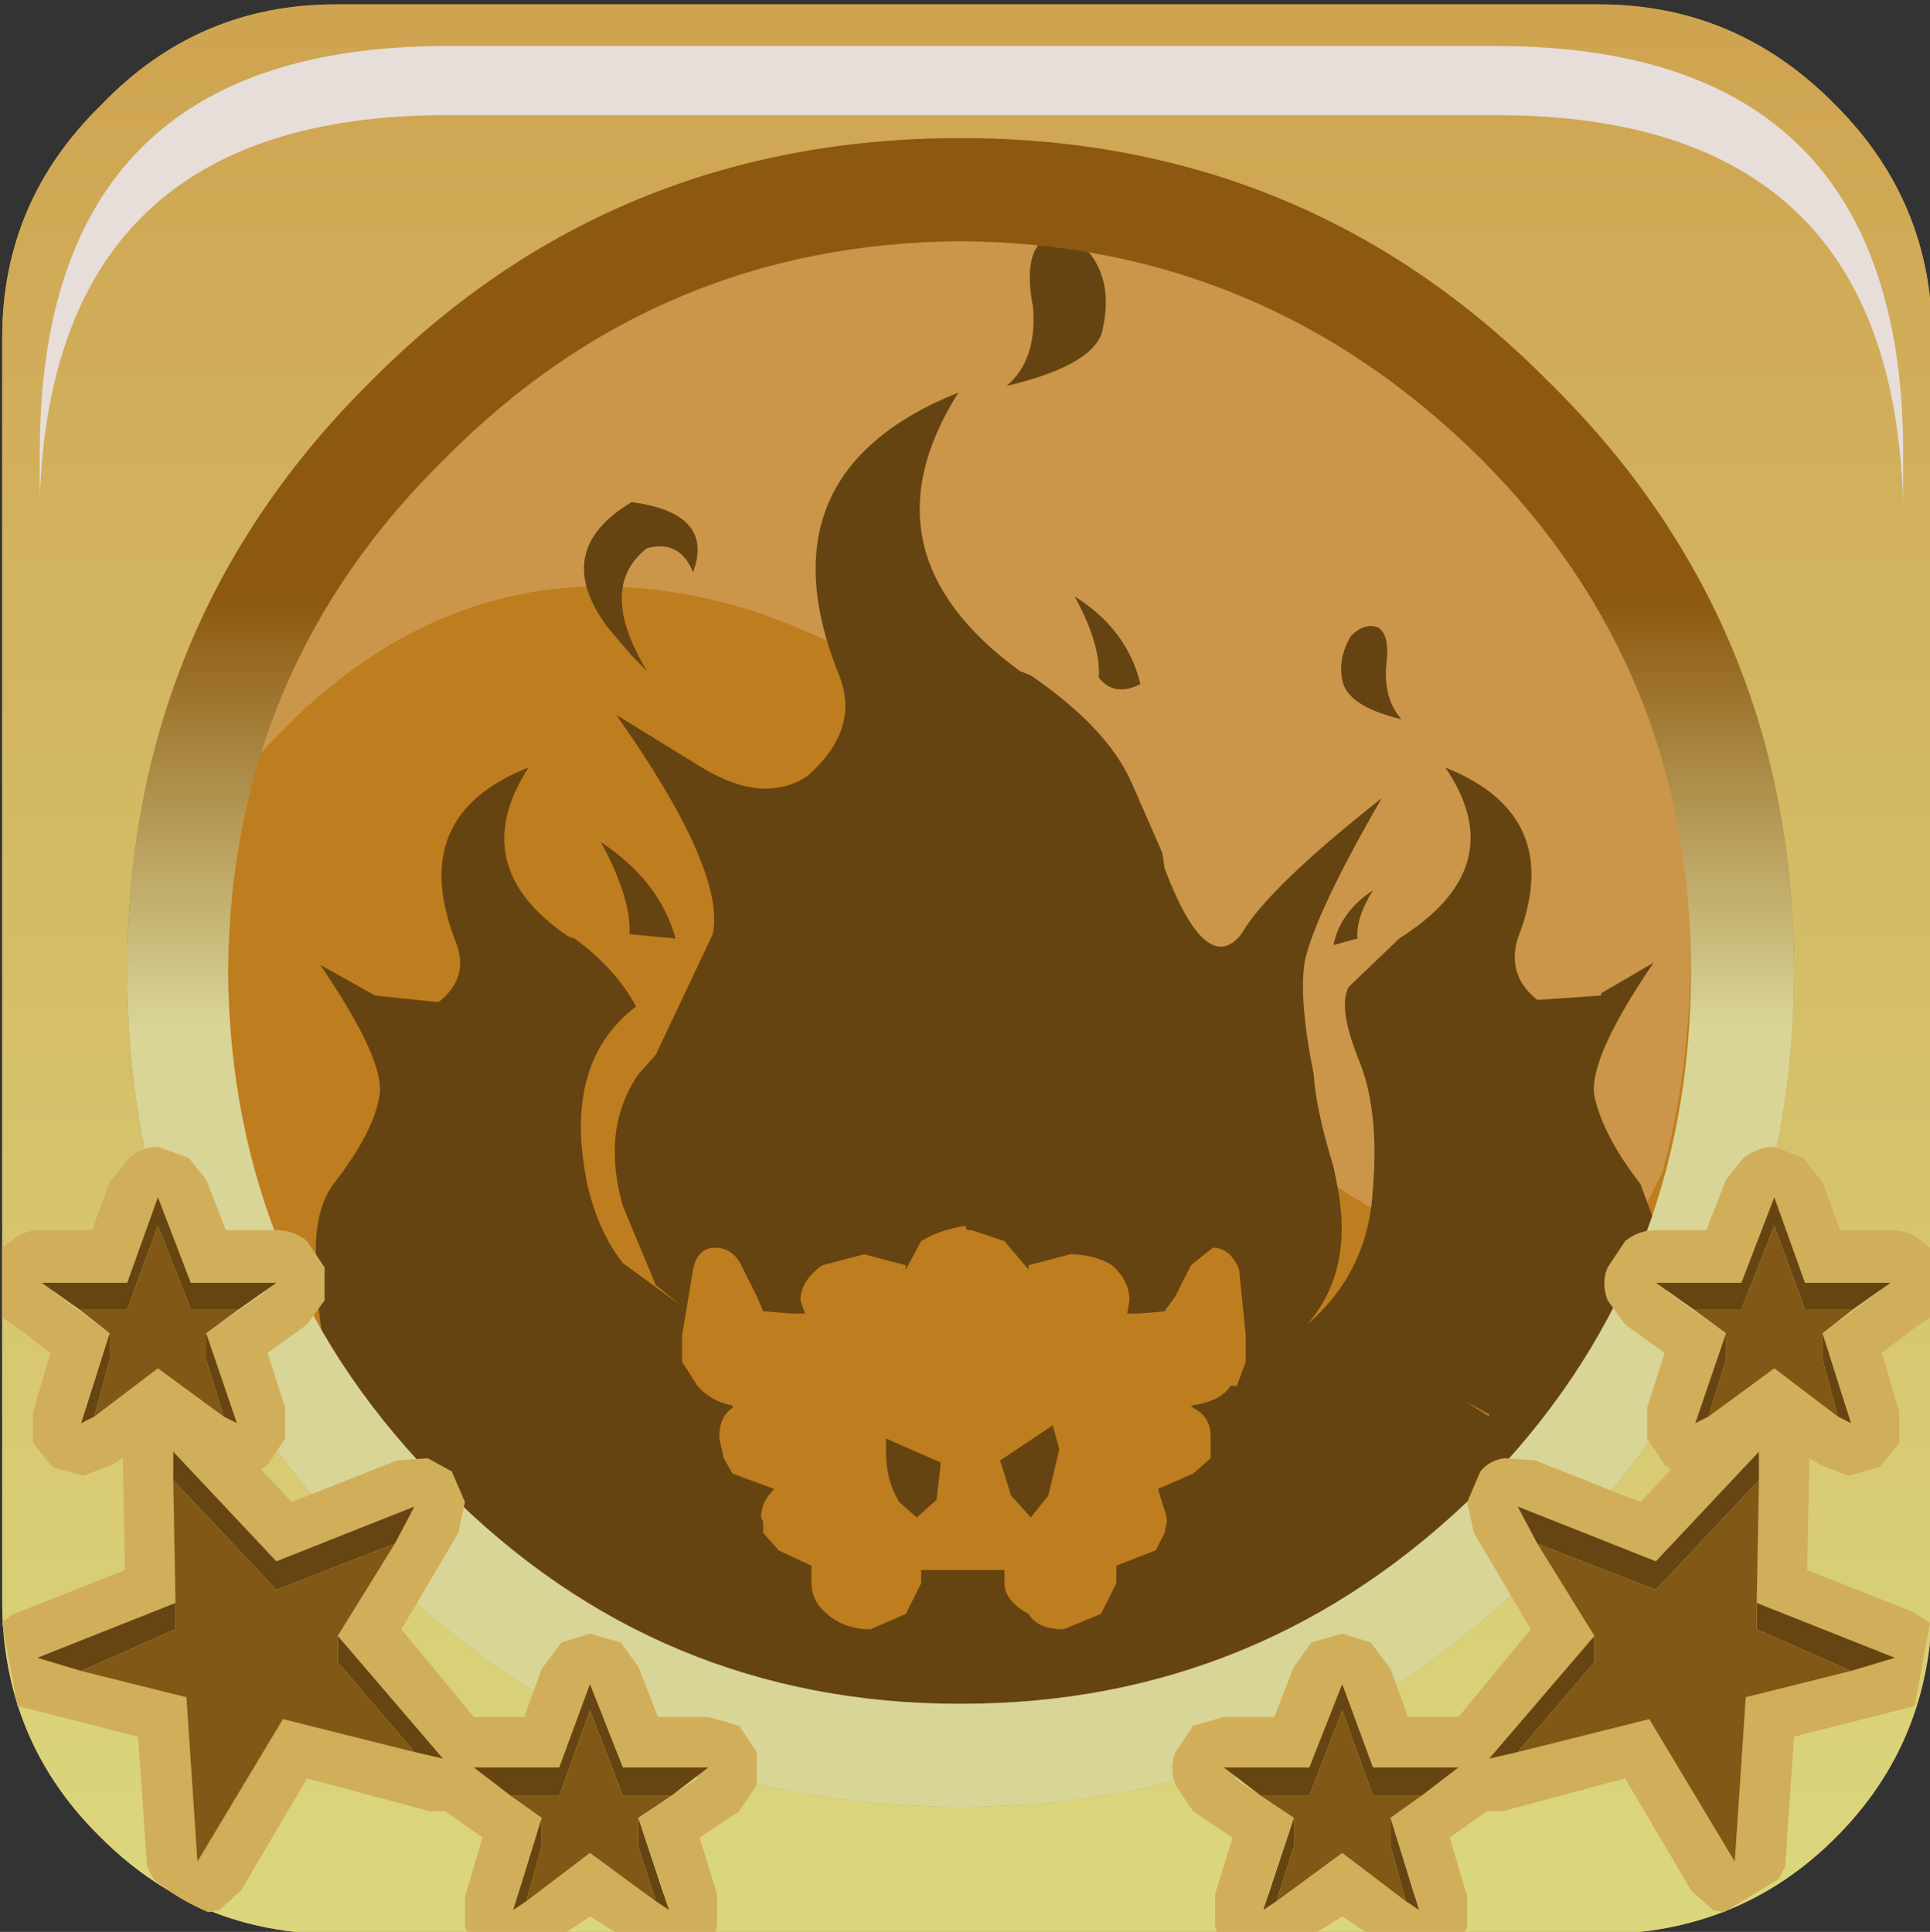 <?xml version="1.0" encoding="UTF-8" standalone="no"?>
<svg xmlns:xlink="http://www.w3.org/1999/xlink" height="44.05px" width="44.0px" xmlns="http://www.w3.org/2000/svg">
  <rect width="100%" height="100%" fill="#333333" stroke="none"/>
  <g transform="matrix(1.0, 0.0, 0.0, 1.0, 0.0, 0.0)">
    <use height="20.15" transform="matrix(1.159, 0.0, 0.0, 1.159, 5.85, 5.35)" width="28.2" xlink:href="#sprite0"/>
    <use height="44.0" transform="matrix(1.0, 0.0, 0.0, 1.0, 0.05, 0.1)" width="44.0" xlink:href="#shape1"/>
    <use height="8.6" transform="matrix(1.212, 0.0, 0.0, 1.212, 0.907, 1.05)" width="35.05" xlink:href="#sprite1"/>
    <use height="42.0" transform="matrix(1.0, 0.0, 0.0, 1.0, 0.05, 2.1)" width="43.95" xlink:href="#shape3"/>
    <use height="20.15" transform="matrix(1.159, 0.0, 0.0, 1.159, 5.85, 5.35)" width="28.2" xlink:href="#sprite0"/>
    <use height="44.0" transform="matrix(1.0, 0.0, 0.0, 1.0, 0.05, 0.1)" width="44.0" xlink:href="#shape4"/>
    <use height="8.6" transform="matrix(1.212, 0.0, 0.0, 1.212, 0.907, 1.05)" width="35.05" xlink:href="#sprite1"/>
    <use height="17.95" transform="matrix(1.0, 0.0, 0.0, 1.0, 0.05, 26.15)" width="43.95" xlink:href="#shape5"/>
  </g>
  <defs>
    <g id="sprite0" transform="matrix(1.0, 0.0, 0.0, 1.0, 0.0, 0.0)">
      <use height="20.15" transform="matrix(1.0, 0.0, 0.0, 1.0, 0.0, 0.0)" width="28.2" xlink:href="#shape0"/>
    </g>
    <g id="shape0" transform="matrix(1.0, 0.0, 0.0, 1.0, 0.0, 0.0)">
      <path d="M27.65 18.45 L27.4 18.95 Q26.2 20.8 23.4 19.8 19.6 18.5 17.35 14.05 14.8 9.1 9.75 7.4 4.1 5.65 0.0 10.3 1.0 6.85 3.7 4.15 7.2 0.65 11.9 0.05 L14.8 0.05 18.4 0.65 Q21.55 1.65 24.05 4.15 28.2 8.3 28.2 14.25 28.2 16.45 27.65 18.45" fill="#ffffff" fill-opacity="0.196" fill-rule="evenodd" stroke="none"/>
    </g>
    <g id="shape1" transform="matrix(1.0, 0.0, 0.0, 1.0, -0.05, -0.1)">
      <path d="M41.85 2.4 Q44.05 4.6 44.05 7.7 L44.05 36.5 Q44.05 39.7 41.85 41.9 39.65 44.1 36.45 44.1 L7.65 44.1 Q4.5 44.1 2.3 41.9 0.05 39.7 0.05 36.5 L0.05 7.7 Q0.05 4.6 2.3 2.4 4.5 0.1 7.65 0.1 L36.45 0.1 Q39.6 0.1 41.85 2.4 M40.9 22.15 Q40.9 14.2 35.3 8.7 29.8 3.15 21.9 3.15 13.95 3.15 8.45 8.7 2.9 14.2 2.9 22.15 2.9 30.05 8.45 35.55 13.95 41.2 21.9 41.2 29.8 41.2 35.3 35.55 40.9 30.05 40.9 22.15" fill="url(#gradient0)" fill-rule="evenodd" stroke="none"/>
      <path d="M40.9 22.15 Q40.9 30.05 35.3 35.55 29.8 41.2 21.9 41.2 13.95 41.2 8.45 35.55 2.9 30.05 2.9 22.15 2.9 14.2 8.45 8.7 13.95 3.15 21.9 3.15 29.8 3.15 35.3 8.7 40.9 14.2 40.9 22.15 M33.75 10.45 Q28.8 5.55 21.9 5.5 15.0 5.55 10.15 10.45 5.25 15.25 5.2 22.15 5.25 29.1 10.15 33.95 15.0 38.85 21.9 38.85 28.8 38.85 33.75 33.95 38.55 29.1 38.55 22.15 38.55 15.25 33.75 10.45" fill="url(#gradient1)" fill-rule="evenodd" stroke="none"/>
    </g>
    <linearGradient gradientTransform="matrix(0.0, -0.026, -0.055, 0.0, 21.9, 21.95)" gradientUnits="userSpaceOnUse" id="gradient0" spreadMethod="pad" x1="-819.2" x2="819.2">
      <stop offset="0.012" stop-color="#c79829"/>
      <stop offset="1.0" stop-color="#be7d1e"/>
    </linearGradient>
    <linearGradient gradientTransform="matrix(1.0E-4, 0.022, -0.023, 1.0E-4, 21.95, 22.45)" gradientUnits="userSpaceOnUse" id="gradient1" spreadMethod="pad" x1="-819.2" x2="819.2">
      <stop offset="0.012" stop-color="#8d5910"/>
      <stop offset="1.0" stop-color="#d9d597"/>
    </linearGradient>
    <g id="sprite1" transform="matrix(1.0, 0.0, 0.0, 1.0, 0.2, 0.0)">
      <use height="8.6" transform="matrix(1.0, 0.0, 0.0, 1.0, -0.2, 0.0)" width="35.05" xlink:href="#shape2"/>
    </g>
    <g id="shape2" transform="matrix(1.0, 0.0, 0.0, 1.0, 0.2, 0.0)">
      <path d="M34.4 4.4 Q34.85 5.8 34.85 7.65 L34.85 8.6 Q34.8 6.95 34.4 5.7 33.0 1.3 27.2 1.3 L7.45 1.3 Q0.05 1.3 -0.2 8.5 L-0.2 7.65 Q-0.2 0.0 7.45 0.0 L27.2 0.0 Q33.0 0.0 34.4 4.4" fill="#e7deda" fill-rule="evenodd" stroke="none"/>
    </g>
    <g id="shape3" transform="matrix(1.0, 0.0, 0.0, 1.0, -0.05, -2.1)">
      <path d="M38.9 28.05 L39.35 26.9 39.75 26.4 Q40.1 26.15 40.45 26.15 L41.1 26.4 41.55 26.95 41.95 28.05 43.1 28.05 Q43.55 28.05 43.8 28.3 L44.0 28.45 44.0 30.05 43.75 30.2 42.9 30.85 43.3 32.2 43.3 32.9 42.85 33.45 42.15 33.65 41.5 33.4 41.25 33.25 41.2 35.8 43.6 36.75 44.0 37.0 43.65 38.9 43.45 38.95 40.9 39.6 40.7 42.55 40.55 42.85 39.3 43.6 39.05 43.55 38.55 43.1 37.05 40.55 34.25 41.3 33.9 41.3 33.05 41.9 33.45 43.25 33.45 43.95 33.35 44.1 31.2 44.1 30.6 43.7 29.95 44.1 27.75 44.1 27.7 43.9 27.7 43.2 28.1 41.9 27.2 41.3 26.8 40.7 Q26.65 40.3 26.8 39.95 L27.2 39.35 27.9 39.15 29.05 39.15 29.5 38.0 29.9 37.45 30.6 37.25 31.25 37.45 31.7 38.05 32.1 39.15 33.25 39.15 34.9 37.15 33.6 34.95 33.45 34.25 33.75 33.55 Q33.95 33.3 34.3 33.25 L35.0 33.3 37.4 34.25 38.1 33.5 37.95 33.4 37.55 32.8 37.55 32.1 37.95 30.85 37.05 30.2 36.65 29.65 Q36.5 29.25 36.65 28.9 L37.05 28.3 Q37.35 28.05 37.75 28.05 L38.9 28.05 M30.7 38.8 L30.45 38.8 29.85 40.3 28.25 40.3 28.15 40.55 29.5 41.45 28.9 43.2 29.1 43.3 30.6 42.25 32.0 43.3 32.25 43.2 31.7 41.45 32.85 40.6 32.8 40.3 31.3 40.3 30.7 38.8 M37.75 35.6 L34.6 34.35 36.35 37.3 33.95 40.1 37.6 39.2 39.55 42.45 39.8 38.7 43.2 37.8 40.05 36.55 40.1 33.1 37.75 35.6 M39.7 29.25 L38.1 29.25 38.0 29.45 39.35 30.4 38.8 32.1 38.95 32.25 40.45 31.2 41.85 32.25 42.1 32.1 41.55 30.4 42.85 29.45 42.7 29.25 41.15 29.25 40.55 27.7 40.3 27.7 39.7 29.25" fill="url(#gradient2)" fill-rule="evenodd" stroke="none"/>
      <path d="M38.6 29.85 L37.75 29.25 39.7 29.25 40.45 27.3 41.15 29.25 43.1 29.25 42.25 29.85 41.15 29.85 40.45 27.95 39.7 29.85 38.6 29.85 M41.55 30.4 L42.2 32.45 41.9 32.3 41.55 31.0 41.55 30.4 M38.95 32.3 L38.65 32.45 39.35 30.4 39.35 31.0 38.95 32.3 M40.05 36.55 L43.2 37.8 42.2 38.1 40.05 37.15 40.05 36.55 M34.6 39.95 L33.95 40.1 36.35 37.3 36.35 37.9 34.6 39.95 M35.05 35.2 L34.6 34.35 37.75 35.6 40.1 33.1 40.1 33.75 37.75 36.25 35.05 35.2 M28.75 40.95 L27.9 40.3 29.85 40.3 30.6 38.4 31.3 40.3 33.25 40.3 32.4 40.95 31.3 40.95 30.6 39.0 29.85 40.95 28.75 40.95 M31.7 41.45 L32.35 43.55 32.05 43.35 31.7 42.1 31.7 41.45 M29.1 43.35 L28.8 43.55 29.5 41.45 29.5 42.1 29.1 43.35" fill="#674512" fill-rule="evenodd" stroke="none"/>
      <path d="M42.25 29.85 L41.55 30.4 41.55 31.0 41.9 32.3 40.45 31.2 38.95 32.3 39.35 31.0 39.35 30.4 38.6 29.85 39.7 29.85 40.45 27.95 41.15 29.85 42.25 29.85 M40.05 36.55 L40.05 37.15 42.2 38.1 39.8 38.7 39.55 42.45 37.6 39.2 34.6 39.95 36.35 37.9 36.35 37.3 35.05 35.2 37.75 36.25 40.1 33.75 40.05 36.55 M32.4 40.95 L31.7 41.45 31.7 42.1 32.05 43.35 30.6 42.25 29.1 43.35 29.5 42.1 29.5 41.45 28.75 40.95 29.85 40.95 30.6 39.0 31.3 40.95 32.4 40.95" fill="#815815" fill-rule="evenodd" stroke="none"/>
      <path d="M4.35 29.25 L5.95 29.25 6.05 29.45 4.7 30.4 5.25 32.1 5.1 32.25 3.6 31.2 2.2 32.25 1.95 32.1 2.5 30.4 1.2 29.45 1.35 29.25 2.9 29.25 3.5 27.7 3.75 27.7 4.35 29.25 M5.15 28.05 L4.7 26.9 4.3 26.4 3.6 26.15 Q3.25 26.15 2.95 26.4 L2.5 26.95 2.1 28.05 0.95 28.05 Q0.5 28.05 0.25 28.3 L0.05 28.45 0.05 30.05 0.3 30.2 1.15 30.85 0.75 32.2 0.75 32.9 1.2 33.45 1.9 33.65 2.55 33.4 2.8 33.25 2.85 35.8 Q1.6 36.3 0.45 36.75 0.25 36.8 0.05 37.0 L0.4 38.9 0.6 38.95 3.15 39.6 3.35 42.55 3.5 42.85 Q4.05 43.3 4.75 43.6 L5.0 43.55 5.5 43.1 7.0 40.55 9.8 41.3 10.15 41.3 11.0 41.9 10.6 43.25 10.6 43.95 10.7 44.1 12.85 44.1 13.45 43.7 14.1 44.1 16.3 44.1 16.35 43.9 16.35 43.2 15.95 41.9 16.85 41.3 17.25 40.7 17.25 39.95 16.85 39.35 16.15 39.15 15.0 39.15 14.55 38.0 14.15 37.45 13.45 37.25 12.8 37.45 12.35 38.05 11.95 39.15 10.8 39.15 9.15 37.15 10.45 34.95 10.6 34.25 10.3 33.55 9.75 33.25 9.05 33.3 6.65 34.25 5.95 33.5 6.1 33.4 6.5 32.8 6.5 32.1 6.1 30.85 7.0 30.2 7.4 29.65 7.4 28.9 7.0 28.3 Q6.7 28.05 6.3 28.05 L5.15 28.05 M13.35 38.8 L13.6 38.8 14.2 40.3 15.8 40.3 15.9 40.55 14.55 41.45 15.15 43.2 14.95 43.3 13.45 42.25 12.05 43.3 11.8 43.2 12.35 41.45 11.2 40.6 11.25 40.3 12.75 40.3 13.35 38.8 M6.3 35.6 L9.45 34.35 7.7 37.3 10.1 40.1 6.45 39.2 4.5 42.45 4.25 38.7 0.85 37.8 4.0 36.55 3.95 33.1 6.3 35.6" fill="url(#gradient3)" fill-rule="evenodd" stroke="none"/>
      <path d="M4.7 30.4 L4.7 31.0 5.1 32.3 5.4 32.45 4.7 30.4 M2.15 32.3 L2.5 31.0 2.5 30.4 1.85 32.45 2.15 32.3 M1.8 29.85 L2.9 29.85 3.6 27.95 4.35 29.85 5.45 29.85 6.3 29.25 4.35 29.25 3.6 27.3 2.9 29.25 0.95 29.25 1.8 29.85 M4.0 36.55 L0.85 37.8 1.85 38.1 4.0 37.15 4.0 36.55 M9.45 39.95 L10.1 40.1 7.7 37.3 7.7 37.9 9.45 39.95 M9.0 35.2 L9.45 34.35 6.3 35.6 3.95 33.1 3.95 33.75 6.3 36.25 9.0 35.2 M12.0 43.35 L12.35 42.1 12.35 41.45 11.7 43.55 12.0 43.35 M11.65 40.95 L12.75 40.95 13.45 39.0 14.2 40.95 15.3 40.95 16.15 40.3 14.2 40.3 13.45 38.4 12.75 40.3 10.8 40.3 11.65 40.95 M14.55 41.45 L14.55 42.1 14.95 43.35 15.25 43.55 14.55 41.45" fill="#674512" fill-rule="evenodd" stroke="none"/>
      <path d="M5.1 32.3 L4.7 31.0 4.7 30.4 5.45 29.85 4.35 29.85 3.6 27.95 2.9 29.85 1.8 29.85 2.5 30.4 2.5 31.0 2.15 32.3 3.6 31.2 5.1 32.3 M4.0 36.55 L4.0 37.15 1.85 38.1 4.25 38.7 4.5 42.45 6.45 39.2 9.45 39.95 7.7 37.9 7.7 37.3 9.0 35.2 6.3 36.25 3.95 33.75 4.0 36.55 M12.35 41.45 L12.35 42.1 12.0 43.35 13.45 42.25 14.95 43.35 14.55 42.1 14.55 41.45 15.3 40.95 14.2 40.95 13.45 39.0 12.75 40.95 11.65 40.95 12.35 41.45" fill="#815815" fill-rule="evenodd" stroke="none"/>
      <path d="M35.4 33.8 Q29.95 39.2 22.25 39.2 14.5 39.2 9.05 33.8 3.6 28.35 3.6 20.65 3.6 12.95 9.05 7.55 14.5 2.1 22.25 2.1 29.95 2.1 35.4 7.55 40.8 13.0 40.8 20.65 40.8 28.35 35.4 33.8" fill="url(#gradient4)" fill-rule="evenodd" stroke="none"/>
    </g>
    <linearGradient gradientTransform="matrix(0.0, -0.026, -0.055, 0.0, 21.9, 22.0)" gradientUnits="userSpaceOnUse" id="gradient2" spreadMethod="pad" x1="-819.2" x2="819.2">
      <stop offset="0.012" stop-color="#c79829"/>
      <stop offset="1.0" stop-color="#be7d1e"/>
    </linearGradient>
    <linearGradient gradientTransform="matrix(0.0, -0.026, 0.055, 0.0, 22.15, 22.0)" gradientUnits="userSpaceOnUse" id="gradient3" spreadMethod="pad" x1="-819.2" x2="819.2">
      <stop offset="0.012" stop-color="#c79829"/>
      <stop offset="1.0" stop-color="#be7d1e"/>
    </linearGradient>
    <linearGradient gradientTransform="matrix(0.006, 0.0, 0.0, 0.004, -24.35, 40.35)" gradientUnits="userSpaceOnUse" id="gradient4" spreadMethod="pad" x1="-819.2" x2="819.2">
      <stop offset="0.012" stop-color="#c79829"/>
      <stop offset="1.0" stop-color="#be7d1e"/>
    </linearGradient>
    <g id="shape4" transform="matrix(1.0, 0.0, 0.0, 1.0, -0.05, -0.1)">
      <path d="M23.25 15.3 L23.5 15.4 Q25.25 16.6 25.8 17.85 L26.5 19.45 26.55 19.8 Q27.5 22.3 28.3 21.3 28.9 20.25 31.5 18.2 30.0 20.8 29.75 21.9 29.6 22.75 29.95 24.5 30.0 25.3 30.4 26.6 L30.5 27.1 Q30.85 29.0 29.8 30.2 31.2 29.0 31.3 27.1 31.45 25.25 30.95 24.1 30.5 22.95 30.75 22.5 L31.9 21.4 32.05 21.3 Q34.45 19.7 32.95 17.5 35.7 18.6 34.6 21.4 34.35 22.25 35.05 22.8 L36.5 22.7 36.5 22.65 37.7 21.95 Q36.2 24.15 36.35 25.0 36.55 25.9 37.4 27.0 L37.75 27.95 Q38.35 28.95 38.2 29.95 L36.3 32.45 34.6 34.05 31.1 36.6 Q27.05 38.85 21.85 38.85 16.8 38.85 12.7 36.6 10.8 35.55 9.15 34.1 L9.1 34.05 Q7.2 32.25 7.2 28.5 7.2 27.55 7.6 27.0 8.5 25.85 8.65 25.0 8.8 24.2 7.3 22.0 L8.55 22.7 10.0 22.85 Q10.7 22.3 10.4 21.5 9.25 18.6 12.05 17.5 10.6 19.75 12.95 21.35 L13.1 21.4 Q14.05 22.1 14.5 22.95 12.8 24.25 13.4 27.05 13.65 28.1 14.2 28.8 L15.5 29.75 14.95 29.3 14.2 27.5 Q13.7 25.75 14.55 24.5 L14.95 24.05 16.25 21.3 Q16.55 19.85 14.05 16.3 L16.0 17.5 Q17.4 18.35 18.4 17.7 19.6 16.65 19.15 15.45 17.25 10.8 21.85 8.95 19.55 12.6 23.25 15.3 M22.95 8.8 Q23.65 8.2 23.55 7.0 23.3 5.7 23.9 5.4 24.4 5.2 24.9 5.85 25.35 6.5 25.15 7.45 25.05 8.3 22.95 8.8 M24.5 13.6 Q25.7 14.35 26.0 15.6 25.4 15.9 25.05 15.45 25.1 14.7 24.5 13.6 M30.8 14.5 Q31.1 14.2 31.4 14.3 31.7 14.45 31.6 15.2 31.55 15.95 31.95 16.4 30.7 16.1 30.6 15.5 30.5 15.0 30.8 14.5 M14.75 12.5 Q13.6 13.4 14.75 15.3 L14.4 14.95 13.85 14.3 Q12.55 12.55 14.4 11.45 16.3 11.7 15.8 13.05 15.5 12.3 14.75 12.5 M31.3 20.3 Q30.9 20.95 30.95 21.4 L30.4 21.55 Q30.55 20.8 31.3 20.3 M13.7 19.2 Q15.05 20.1 15.4 21.4 L14.35 21.3 Q14.4 20.5 13.7 19.2 M17.25 29.55 L16.9 28.85 Q16.7 28.45 16.3 28.45 15.9 28.45 15.8 28.95 L15.55 30.45 15.55 31.05 15.9 31.6 Q16.2 31.95 16.7 32.05 L16.7 32.1 Q16.4 32.3 16.4 32.75 L16.4 32.8 16.5 33.25 16.7 33.6 17.65 33.95 Q17.35 34.25 17.35 34.6 L17.4 34.7 17.4 34.95 17.75 35.35 18.5 35.7 18.5 36.1 Q18.5 36.5 18.85 36.8 19.25 37.15 19.85 37.15 L20.65 36.8 21.0 36.1 21.0 35.8 22.0 35.8 22.05 35.8 22.15 35.8 22.9 35.8 22.9 36.1 Q22.9 36.5 23.45 36.8 23.65 37.15 24.25 37.15 L25.1 36.8 25.45 36.1 25.45 35.7 26.35 35.35 26.55 34.95 26.6 34.7 26.6 34.6 26.4 33.95 27.2 33.6 27.6 33.25 27.6 32.8 27.6 32.75 Q27.6 32.3 27.2 32.1 L27.15 32.05 Q27.85 31.95 28.05 31.6 L28.2 31.6 28.4 31.05 28.4 30.45 28.25 28.95 Q28.05 28.45 27.65 28.45 L27.15 28.85 26.8 29.55 26.55 29.9 26.0 29.95 25.7 29.95 25.75 29.65 Q25.75 29.2 25.35 28.85 24.95 28.6 24.4 28.6 L23.45 28.85 23.45 28.95 22.9 28.3 22.15 28.05 22.05 28.05 22.0 27.95 Q21.4 28.05 21.0 28.3 L20.65 28.95 20.65 28.85 19.7 28.6 18.75 28.85 Q18.25 29.2 18.25 29.65 L18.35 29.95 18.05 29.95 17.4 29.9 17.25 29.55 M20.2 32.8 L21.45 33.35 21.35 34.2 20.9 34.6 20.5 34.25 Q20.2 33.75 20.2 33.15 L20.2 32.8 M33.95 32.25 L33.4 31.95 33.95 32.3 33.95 32.25 M24.0 32.5 L24.15 33.05 23.9 34.1 23.5 34.6 23.05 34.1 22.8 33.3 24.0 32.5" fill="#664411" fill-rule="evenodd" stroke="none"/>
      <path d="M40.9 22.15 Q40.9 14.2 35.3 8.7 29.8 3.15 21.9 3.15 13.95 3.15 8.45 8.7 2.9 14.2 2.9 22.15 2.9 30.05 8.45 35.55 13.95 41.2 21.9 41.2 29.8 41.2 35.3 35.55 40.9 30.05 40.9 22.15 M41.85 2.4 Q44.05 4.6 44.05 7.7 L44.05 36.5 Q44.05 39.7 41.85 41.9 39.65 44.1 36.45 44.1 L7.65 44.1 Q4.5 44.1 2.3 41.9 0.05 39.7 0.05 36.5 L0.05 7.7 Q0.05 4.6 2.3 2.4 4.5 0.1 7.65 0.1 L36.45 0.1 Q39.6 0.1 41.85 2.4" fill="url(#gradient5)" fill-rule="evenodd" stroke="none"/>
      <path d="M33.75 10.45 Q28.8 5.55 21.9 5.5 15.0 5.55 10.15 10.45 5.25 15.25 5.2 22.15 5.25 29.1 10.15 33.95 15.0 38.85 21.9 38.85 28.8 38.85 33.75 33.95 38.55 29.1 38.55 22.15 38.55 15.25 33.75 10.45 M40.9 22.15 Q40.9 30.05 35.3 35.55 29.8 41.2 21.9 41.2 13.95 41.2 8.45 35.55 2.9 30.05 2.9 22.15 2.9 14.2 8.45 8.7 13.95 3.15 21.9 3.15 29.8 3.15 35.3 8.7 40.9 14.2 40.9 22.15" fill="url(#gradient6)" fill-rule="evenodd" stroke="none"/>
    </g>
    <linearGradient gradientTransform="matrix(0.0, -0.026, -0.055, 0.0, 21.9, 21.95)" gradientUnits="userSpaceOnUse" id="gradient5" spreadMethod="pad" x1="-819.2" x2="819.2">
      <stop offset="0.012" stop-color="#dad67d"/>
      <stop offset="1.0" stop-color="#cfa451"/>
    </linearGradient>
    <linearGradient gradientTransform="matrix(0.0, 0.006, -0.023, 0.0, 21.9, 18.5)" gradientUnits="userSpaceOnUse" id="gradient6" spreadMethod="pad" x1="-819.2" x2="819.2">
      <stop offset="0.012" stop-color="#8d5910"/>
      <stop offset="1.0" stop-color="#d9d597"/>
    </linearGradient>
    <g id="shape5" transform="matrix(1.0, 0.0, 0.0, 1.0, -0.05, -26.1)">
      <path d="M39.7 29.2 L38.1 29.2 38.0 29.4 39.35 30.35 38.8 32.05 38.95 32.2 40.45 31.15 41.85 32.2 42.1 32.05 41.55 30.35 42.85 29.4 42.7 29.2 41.15 29.2 40.55 27.65 40.3 27.65 39.7 29.2 M38.9 28.0 L39.35 26.85 39.75 26.35 Q40.1 26.1 40.45 26.1 L41.1 26.35 41.55 26.9 41.95 28.0 43.1 28.0 Q43.55 28.0 43.8 28.25 L44.0 28.4 44.0 30.0 43.75 30.15 42.9 30.8 43.3 32.15 43.3 32.85 42.85 33.4 42.15 33.6 41.5 33.35 41.25 33.2 41.2 35.75 43.6 36.7 44.0 36.95 43.65 38.85 43.45 38.9 40.9 39.55 40.7 42.5 40.55 42.8 39.3 43.55 39.05 43.5 38.55 43.05 37.05 40.5 34.25 41.25 33.9 41.25 33.05 41.85 33.45 43.2 33.45 43.9 33.35 44.05 31.2 44.05 30.6 43.65 29.95 44.05 27.75 44.05 27.7 43.85 27.7 43.15 28.1 41.85 27.2 41.25 26.8 40.65 Q26.65 40.25 26.8 39.9 L27.2 39.3 27.9 39.1 29.05 39.1 29.5 37.95 29.9 37.4 30.6 37.2 31.25 37.4 31.7 38.0 32.1 39.1 33.25 39.1 34.9 37.1 33.6 34.9 33.45 34.2 33.75 33.5 Q33.95 33.25 34.3 33.2 L35.0 33.25 37.4 34.2 38.1 33.45 37.95 33.35 37.55 32.75 37.55 32.05 37.95 30.8 37.05 30.15 36.65 29.6 Q36.5 29.2 36.65 28.85 L37.05 28.25 Q37.35 28.0 37.75 28.0 L38.9 28.0 M37.75 35.55 L34.6 34.3 36.35 37.25 33.95 40.05 37.6 39.15 39.55 42.4 39.8 38.65 43.2 37.75 40.05 36.5 40.1 33.05 37.75 35.55 M30.7 38.75 L30.45 38.75 29.85 40.25 28.25 40.25 28.15 40.5 29.5 41.4 28.9 43.15 29.1 43.25 30.6 42.2 32.0 43.25 32.25 43.15 31.7 41.4 32.85 40.55 32.8 40.25 31.3 40.25 30.7 38.75" fill="#d1ae5a" fill-rule="evenodd" stroke="none"/>
      <path d="M38.6 29.8 L37.75 29.2 39.7 29.2 40.45 27.25 41.15 29.2 43.1 29.2 42.25 29.8 41.15 29.8 40.45 27.9 39.7 29.8 38.6 29.8 M41.55 30.35 L42.2 32.4 41.9 32.25 41.55 30.95 41.55 30.35 M38.95 32.25 L38.65 32.4 39.35 30.35 39.35 30.95 38.95 32.25 M40.05 36.5 L43.2 37.75 42.2 38.05 40.05 37.1 40.05 36.5 M34.6 39.9 L33.95 40.05 36.35 37.25 36.35 37.85 34.6 39.9 M35.05 35.15 L34.6 34.3 37.75 35.55 40.1 33.05 40.1 33.7 37.75 36.2 35.05 35.15 M32.4 40.9 L31.3 40.9 30.6 38.95 29.85 40.9 28.75 40.9 27.9 40.25 29.85 40.25 30.6 38.35 31.3 40.25 33.25 40.25 32.4 40.9 M29.5 41.4 L29.5 42.05 29.1 43.3 28.8 43.5 29.5 41.4 M32.05 43.3 L31.7 42.05 31.7 41.4 32.35 43.5 32.05 43.3" fill="#674512" fill-rule="evenodd" stroke="none"/>
      <path d="M42.25 29.8 L41.55 30.35 41.55 30.95 41.9 32.25 40.45 31.15 38.95 32.25 39.35 30.95 39.35 30.35 38.6 29.8 39.7 29.8 40.45 27.9 41.15 29.8 42.25 29.8 M40.05 36.5 L40.05 37.1 42.2 38.05 39.8 38.65 39.55 42.4 37.6 39.15 34.6 39.9 36.35 37.85 36.35 37.25 35.05 35.15 37.75 36.2 40.1 33.7 40.05 36.5 M28.75 40.9 L29.85 40.9 30.6 38.95 31.3 40.9 32.4 40.9 31.7 41.4 31.7 42.05 32.05 43.3 30.6 42.2 29.1 43.3 29.5 42.05 29.5 41.4 28.75 40.9" fill="#815815" fill-rule="evenodd" stroke="none"/>
      <path d="M10.3 33.5 L10.6 34.2 10.45 34.9 9.15 37.1 10.8 39.1 11.95 39.1 12.35 38.0 12.8 37.4 13.45 37.2 14.15 37.4 14.55 37.95 15.0 39.1 16.15 39.1 16.85 39.3 17.25 39.9 17.25 40.65 16.85 41.25 15.95 41.85 16.35 43.15 16.35 43.85 16.3 44.05 14.1 44.05 13.45 43.65 12.85 44.05 10.7 44.05 10.6 43.9 10.6 43.2 11.0 41.85 10.15 41.25 9.8 41.25 7.0 40.5 5.5 43.05 5.0 43.5 4.75 43.55 Q4.05 43.25 3.5 42.8 L3.35 42.5 3.15 39.55 0.6 38.9 0.4 38.85 0.05 36.95 Q0.25 36.75 0.45 36.7 L2.85 35.75 2.8 33.2 2.55 33.35 1.9 33.6 1.2 33.4 0.75 32.85 0.75 32.15 1.15 30.8 0.3 30.15 0.05 30.0 0.05 28.4 0.25 28.25 Q0.5 28.0 0.95 28.0 L2.1 28.0 2.5 26.9 2.95 26.35 Q3.25 26.1 3.6 26.1 L4.3 26.35 4.7 26.85 5.15 28.0 6.3 28.0 Q6.7 28.0 7.0 28.25 L7.4 28.85 7.4 29.6 7.0 30.15 6.1 30.8 6.5 32.05 6.5 32.75 6.1 33.35 5.95 33.45 6.65 34.2 9.05 33.25 9.75 33.2 10.3 33.5 M11.2 40.55 L12.35 41.4 11.8 43.15 12.05 43.25 13.45 42.2 14.95 43.25 15.15 43.15 14.55 41.4 15.9 40.5 15.8 40.25 14.2 40.25 13.6 38.75 13.35 38.75 12.75 40.25 11.25 40.25 11.2 40.55 M3.75 27.65 L3.5 27.65 2.9 29.2 1.35 29.2 1.2 29.4 2.5 30.35 1.95 32.05 2.2 32.2 3.6 31.15 5.1 32.2 5.25 32.05 4.7 30.35 6.05 29.4 5.95 29.2 4.35 29.2 3.75 27.65 M4.25 38.65 L4.5 42.4 6.45 39.15 10.1 40.05 7.7 37.25 9.45 34.3 6.3 35.55 3.95 33.05 4.0 36.5 0.85 37.75 4.25 38.65" fill="#d1ae5a" fill-rule="evenodd" stroke="none"/>
      <path d="M12.35 41.4 L12.35 42.05 12.0 43.3 11.7 43.5 12.35 41.4 M14.95 43.3 L14.55 42.05 14.55 41.4 15.25 43.5 14.95 43.3 M15.3 40.9 L14.2 40.9 13.45 38.95 12.75 40.9 11.65 40.9 10.8 40.25 12.75 40.25 13.45 38.35 14.2 40.25 16.15 40.25 15.3 40.9 M1.8 29.8 L0.95 29.2 2.9 29.2 3.6 27.25 4.35 29.2 6.3 29.2 5.45 29.8 4.35 29.8 3.6 27.9 2.9 29.8 1.8 29.8 M4.7 30.35 L5.4 32.4 5.1 32.25 4.7 30.95 4.7 30.35 M2.15 32.25 L1.85 32.4 2.5 30.35 2.5 30.95 2.15 32.25 M3.95 33.7 L3.95 33.05 6.3 35.55 9.45 34.3 9.0 35.15 6.3 36.2 3.95 33.7 M7.7 37.25 L10.1 40.05 9.45 39.9 7.7 37.85 7.7 37.25 M1.85 38.05 L0.85 37.75 4.0 36.5 4.0 37.1 1.85 38.05" fill="#674512" fill-rule="evenodd" stroke="none"/>
      <path d="M12.35 41.4 L11.65 40.9 12.75 40.9 13.45 38.95 14.2 40.9 15.3 40.9 14.55 41.4 14.55 42.05 14.95 43.3 13.45 42.2 12.0 43.3 12.35 42.05 12.35 41.4 M1.8 29.8 L2.9 29.8 3.6 27.9 4.35 29.8 5.45 29.8 4.7 30.35 4.7 30.95 5.1 32.25 3.6 31.15 2.15 32.25 2.5 30.95 2.5 30.35 1.8 29.8 M9.0 35.15 L7.7 37.25 7.7 37.85 9.45 39.9 6.45 39.15 4.5 42.4 4.25 38.65 1.85 38.05 4.0 37.1 4.0 36.5 3.95 33.7 6.3 36.2 9.0 35.15" fill="#815815" fill-rule="evenodd" stroke="none"/>
    </g>
  </defs>
</svg>
